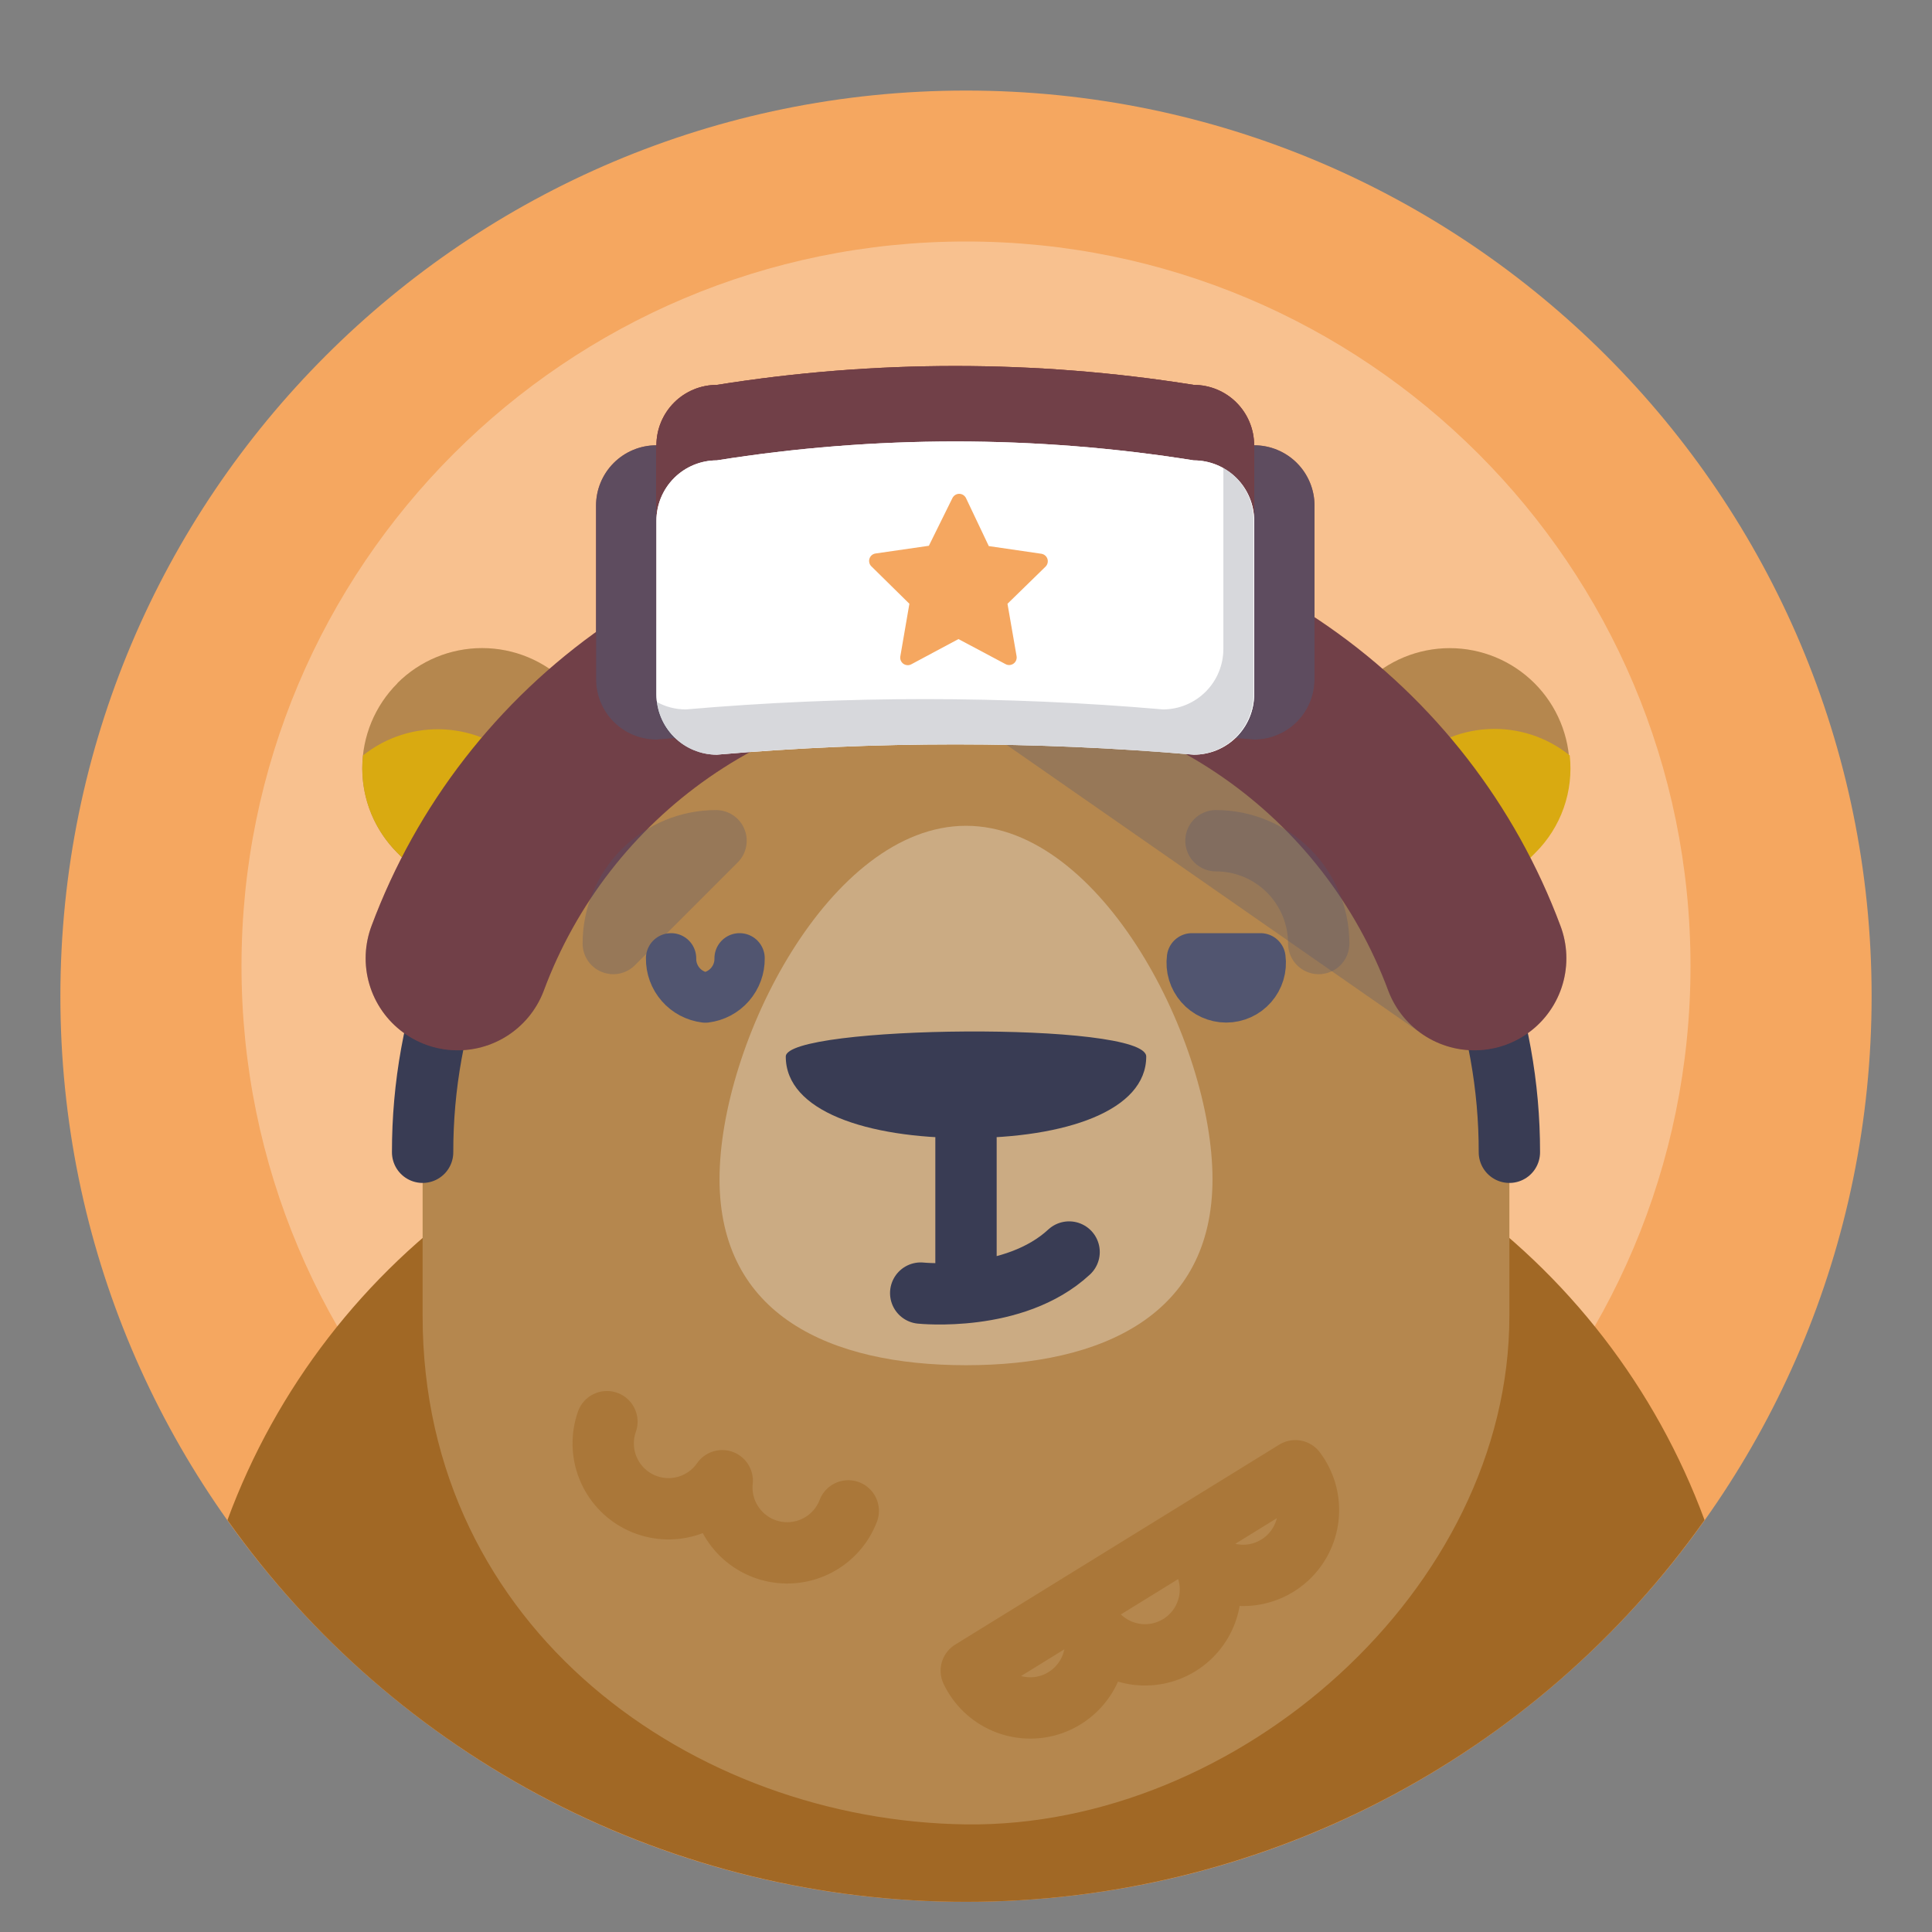 <svg width="63" height="63" viewBox="0 0 63 63" fill="none" xmlns="http://www.w3.org/2000/svg">
<rect x="0" y="0" width="63" height="63" fill="#808080" stroke="none"/>
<path d="M31.5 62.016C47.81 62.016 61.031 48.794 61.031 32.484C61.031 16.175 47.81 2.953 31.5 2.953C15.19 2.953 1.969 16.175 1.969 32.484C1.969 48.794 15.19 62.016 31.5 62.016Z" fill="#F5A760"/>
<path opacity="0.3" d="M31.5 55.125C44.548 55.125 55.125 44.548 55.125 31.5C55.125 18.452 44.548 7.875 31.5 7.875C18.452 7.875 7.875 18.452 7.875 31.5C7.875 44.548 18.452 55.125 31.5 55.125Z" fill="white"/>
<path d="M31.5 62.016C36.217 62.018 40.866 60.889 45.056 58.723C49.247 56.557 52.856 53.418 55.583 49.568C53.996 45.265 51.129 41.551 47.367 38.927C43.604 36.304 39.128 34.897 34.542 34.896H28.458C23.872 34.897 19.395 36.304 15.633 38.927C11.871 41.551 9.003 45.265 7.417 49.568C10.143 53.418 13.753 56.557 17.944 58.723C22.134 60.889 26.783 62.018 31.5 62.016Z" fill="#A16825"/>
<path d="M12.957 22.277C13.69 21.544 14.684 21.133 15.721 21.133C16.757 21.133 17.751 21.544 18.484 22.277L23.656 27.449L18.125 32.979L12.957 27.811C12.224 27.078 11.813 26.084 11.813 25.048C11.813 24.011 12.224 23.017 12.957 22.284L12.957 22.277Z" fill="#B5874E"/>
<path d="M21.612 29.497L17.04 24.924C16.36 24.245 15.454 23.839 14.494 23.786C13.534 23.732 12.588 24.034 11.837 24.634C11.773 25.213 11.841 25.8 12.035 26.35C12.229 26.899 12.545 27.398 12.959 27.809L18.127 32.977L21.612 29.497Z" fill="#D9AA11"/>
<path d="M44.873 32.978L39.343 27.448L44.511 22.279C45.244 21.547 46.238 21.135 47.274 21.135C48.311 21.135 49.305 21.547 50.038 22.279C50.771 23.012 51.182 24.006 51.182 25.043C51.182 26.079 50.771 27.073 50.038 27.806L44.87 32.974L44.873 32.978Z" fill="#B5874E"/>
<path d="M41.388 29.497L45.96 24.924C46.641 24.238 47.553 23.828 48.518 23.775C49.483 23.721 50.435 24.027 51.187 24.634C51.251 25.213 51.184 25.8 50.989 26.35C50.795 26.899 50.479 27.398 50.065 27.809L44.873 32.977L41.388 29.497Z" fill="#D9AA11"/>
<path d="M13.781 42.909V37.574C13.763 32.856 15.619 28.323 18.942 24.974C22.265 21.624 26.782 19.732 31.5 19.712C36.218 19.732 40.735 21.624 44.058 24.974C47.381 28.323 49.237 32.856 49.219 37.574V42.909C49.219 51.837 40.359 59.604 31.5 59.491C22.64 59.378 13.781 53.156 13.781 42.909Z" fill="#B5874E"/>
<path d="M48.077 31.249C48.835 33.271 49.222 35.414 49.219 37.574" stroke="#393C54" stroke-width="2" stroke-linecap="round" stroke-linejoin="round"/>
<path d="M31.5 19.712C35.109 19.718 38.631 20.826 41.593 22.888C44.556 24.949 46.818 27.867 48.077 31.249" stroke="#7F3838" stroke-width="6" stroke-miterlimit="10" stroke-linecap="round"/>
<path d="M14.923 31.249C14.165 33.271 13.778 35.414 13.781 37.574" stroke="#393C54" stroke-width="2" stroke-linecap="round" stroke-linejoin="round"/>
<path d="M31.5 19.712C27.891 19.718 24.369 20.826 21.407 22.888C18.445 24.949 16.182 27.867 14.923 31.249" stroke="#7F3838" stroke-width="6" stroke-miterlimit="10" stroke-linecap="round"/>
<path opacity="0.3" d="M31.5 19.712C27.891 19.718 24.369 20.826 21.407 22.888C18.445 24.949 16.182 27.867 14.923 31.249M31.5 19.712C35.109 19.718 38.631 20.826 41.593 22.888C44.556 24.949 46.818 27.867 48.077 31.249L31.5 19.712Z" stroke="#515570" stroke-width="6" stroke-linecap="round" stroke-linejoin="round"/>
<path opacity="0.3" d="M23.463 38.45C23.463 34.02 27.061 26.928 31.5 26.928C35.94 26.928 39.538 34.005 39.538 38.45C39.538 42.894 35.93 44.518 31.5 44.518C27.07 44.518 23.463 42.889 23.463 38.45Z" fill="white"/>
<path d="M37.377 34.453C37.377 36.22 34.743 37.111 31.5 37.111C28.256 37.111 25.623 36.23 25.623 34.453C25.623 33.429 37.377 33.297 37.377 34.453Z" fill="#393C54"/>
<path d="M30.023 42.166C30.023 42.166 33.075 42.486 34.862 40.827M31.5 37.121V41.718V37.121Z" stroke="#393C54" stroke-width="2" stroke-linecap="round" stroke-linejoin="round"/>
<path d="M24.117 31.249C24.122 31.563 24.01 31.867 23.804 32.103C23.598 32.34 23.311 32.491 23 32.529C22.689 32.491 22.402 32.34 22.196 32.103C21.99 31.867 21.878 31.563 21.883 31.249M41.103 31.249C41.124 31.408 41.111 31.57 41.064 31.724C41.018 31.877 40.939 32.019 40.833 32.14C40.727 32.261 40.597 32.358 40.451 32.424C40.305 32.49 40.146 32.525 39.985 32.525C39.825 32.525 39.666 32.49 39.52 32.424C39.374 32.358 39.243 32.261 39.138 32.14C39.032 32.019 38.953 31.877 38.907 31.724C38.86 31.57 38.847 31.408 38.868 31.249H41.103Z" stroke="#515570" stroke-width="1.64" stroke-linecap="round" stroke-linejoin="round"/>
<path opacity="0.3" d="M43.002 30.767C43.002 29.878 42.649 29.025 42.021 28.396C41.392 27.768 40.54 27.415 39.651 27.415M19.998 30.767C19.998 29.878 20.351 29.025 20.979 28.396C21.608 27.768 22.46 27.415 23.349 27.415L19.998 30.767Z" stroke="#515570" stroke-width="2" stroke-linecap="round" stroke-linejoin="round"/>
<path d="M40.896 14.52C37.674 14.009 34.41 13.816 31.151 13.944C27.891 13.816 24.627 14.009 21.405 14.52C20.883 14.52 20.382 14.727 20.013 15.096C19.644 15.465 19.436 15.966 19.436 16.488V22.148C19.436 22.671 19.644 23.171 20.013 23.541C20.382 23.91 20.883 24.117 21.405 24.117C22.429 24.029 23.453 23.96 24.477 23.91C24.746 24.045 25.042 24.115 25.343 24.117C27.279 23.95 29.215 23.845 31.151 23.802C33.09 23.841 35.026 23.947 36.958 24.117C37.259 24.115 37.556 24.045 37.825 23.91C38.848 23.96 39.872 24.029 40.896 24.117C41.418 24.117 41.919 23.91 42.288 23.541C42.657 23.171 42.865 22.671 42.865 22.148V16.488C42.865 15.966 42.657 15.465 42.288 15.096C41.919 14.727 41.418 14.52 40.896 14.52Z" fill="#7F3838"/>
<path opacity="0.7" d="M40.896 14.52C37.674 14.009 34.41 13.816 31.151 13.944C27.891 13.816 24.627 14.009 21.405 14.52C20.883 14.52 20.382 14.727 20.013 15.096C19.644 15.465 19.436 15.966 19.436 16.488V22.148C19.436 22.671 19.644 23.171 20.013 23.541C20.382 23.91 20.883 24.117 21.405 24.117C22.429 24.029 23.453 23.96 24.477 23.91C24.746 24.045 25.042 24.115 25.343 24.117C27.279 23.95 29.215 23.845 31.151 23.802C33.09 23.841 35.026 23.947 36.958 24.117C37.259 24.115 37.556 24.045 37.825 23.91C38.848 23.96 39.872 24.029 40.896 24.117C41.418 24.117 41.919 23.91 42.288 23.541C42.657 23.171 42.865 22.671 42.865 22.148V16.488C42.865 15.966 42.657 15.465 42.288 15.096C41.919 14.727 41.418 14.52 40.896 14.52Z" fill="#515570"/>
<path d="M38.927 12.551C33.775 11.729 28.526 11.729 23.374 12.551C22.852 12.551 22.351 12.758 21.982 13.127C21.613 13.497 21.405 13.997 21.405 14.52V20.18C21.405 20.702 21.613 21.203 21.982 21.572C22.351 21.941 22.852 22.148 23.374 22.148C28.549 21.701 33.752 21.701 38.927 22.148C39.449 22.148 39.95 21.941 40.319 21.572C40.688 21.203 40.896 20.702 40.896 20.18V14.52C40.896 13.997 40.688 13.497 40.319 13.127C39.95 12.758 39.449 12.551 38.927 12.551Z" fill="#7F3838"/>
<path d="M38.927 12.551C33.775 11.729 28.526 11.729 23.374 12.551C22.852 12.551 22.351 12.758 21.982 13.127C21.613 13.497 21.405 13.997 21.405 14.52V20.18C21.405 20.702 21.613 21.203 21.982 21.572C22.351 21.941 22.852 22.148 23.374 22.148C28.549 21.701 33.752 21.701 38.927 22.148C39.449 22.148 39.95 21.941 40.319 21.572C40.688 21.203 40.896 20.702 40.896 20.18V14.52C40.896 13.997 40.688 13.497 40.319 13.127C39.95 12.758 39.449 12.551 38.927 12.551Z" fill="#7F3838"/>
<path opacity="0.3" d="M38.927 12.551C33.775 11.729 28.526 11.729 23.374 12.551C22.852 12.551 22.351 12.758 21.982 13.127C21.613 13.497 21.405 13.997 21.405 14.52V20.18C21.405 20.702 21.613 21.203 21.982 21.572C22.351 21.941 22.852 22.148 23.374 22.148C28.549 21.701 33.752 21.701 38.927 22.148C39.449 22.148 39.95 21.941 40.319 21.572C40.688 21.203 40.896 20.702 40.896 20.18V14.52C40.896 13.997 40.688 13.497 40.319 13.127C39.95 12.758 39.449 12.551 38.927 12.551Z" fill="#515570"/>
<path d="M38.927 15.012C33.775 14.19 28.526 14.19 23.374 15.012C22.852 15.012 22.351 15.219 21.982 15.588C21.613 15.958 21.405 16.458 21.405 16.98V22.641C21.405 23.163 21.613 23.664 21.982 24.033C22.351 24.402 22.852 24.609 23.374 24.609C28.549 24.162 33.752 24.162 38.927 24.609C39.449 24.609 39.95 24.402 40.319 24.033C40.688 23.664 40.896 23.163 40.896 22.641V16.98C40.896 16.458 40.688 15.958 40.319 15.588C39.95 15.219 39.449 15.012 38.927 15.012Z" fill="white"/>
<path d="M38.927 15.012C33.775 14.19 28.526 14.19 23.374 15.012C22.852 15.012 22.351 15.219 21.982 15.588C21.613 15.958 21.405 16.458 21.405 16.98V22.641C21.405 23.163 21.613 23.664 21.982 24.033C22.351 24.402 22.852 24.609 23.374 24.609C28.549 24.162 33.752 24.162 38.927 24.609C39.449 24.609 39.95 24.402 40.319 24.033C40.688 23.664 40.896 23.163 40.896 22.641V16.98C40.896 16.458 40.688 15.958 40.319 15.588C39.95 15.219 39.449 15.012 38.927 15.012Z" fill="white"/>
<path opacity="0.2" d="M39.892 15.258V21.164C39.892 21.686 39.684 22.187 39.315 22.556C38.946 22.925 38.445 23.133 37.923 23.133C32.748 22.685 27.545 22.685 22.37 23.133C22.024 23.135 21.684 23.045 21.386 22.872C21.442 23.353 21.675 23.796 22.038 24.117C22.401 24.437 22.87 24.613 23.354 24.609C28.529 24.162 33.733 24.162 38.907 24.609C39.429 24.609 39.93 24.402 40.3 24.033C40.669 23.663 40.876 23.163 40.876 22.641V16.98C40.879 16.632 40.79 16.289 40.617 15.986C40.444 15.683 40.194 15.432 39.892 15.258Z" fill="#393C54"/>
<path d="M31.254 20.839L32.789 21.656C32.83 21.678 32.877 21.689 32.923 21.686C32.969 21.682 33.014 21.666 33.051 21.639C33.089 21.612 33.118 21.574 33.135 21.531C33.152 21.488 33.157 21.441 33.149 21.395L32.853 19.688L34.094 18.477C34.126 18.445 34.149 18.405 34.16 18.36C34.171 18.316 34.169 18.27 34.156 18.227C34.142 18.183 34.117 18.145 34.082 18.115C34.048 18.085 34.006 18.066 33.961 18.058L32.243 17.807L31.5 16.242C31.48 16.201 31.448 16.166 31.409 16.141C31.37 16.116 31.325 16.103 31.278 16.103C31.232 16.103 31.187 16.116 31.148 16.141C31.109 16.166 31.077 16.201 31.057 16.242L30.289 17.797L28.547 18.049C28.502 18.056 28.46 18.076 28.425 18.105C28.391 18.135 28.366 18.174 28.352 18.217C28.338 18.26 28.337 18.306 28.348 18.351C28.358 18.395 28.381 18.435 28.414 18.467L29.654 19.688L29.359 21.4C29.351 21.446 29.355 21.493 29.372 21.536C29.39 21.579 29.419 21.617 29.456 21.644C29.494 21.671 29.538 21.687 29.585 21.69C29.631 21.694 29.677 21.683 29.718 21.661L31.254 20.839Z" fill="#F5A760"/>
<path opacity="0.5" d="M19.791 46.359C19.619 46.846 19.63 47.378 19.821 47.857C20.012 48.336 20.37 48.73 20.83 48.965C21.289 49.2 21.818 49.261 22.318 49.135C22.819 49.01 23.257 48.707 23.551 48.284C23.497 48.798 23.632 49.314 23.931 49.736C24.229 50.159 24.671 50.458 25.174 50.578C25.677 50.699 26.207 50.632 26.664 50.391C27.122 50.15 27.476 49.751 27.661 49.268M31.672 54.48C31.894 54.946 32.278 55.315 32.752 55.52C33.226 55.724 33.758 55.75 34.249 55.592C34.74 55.433 35.157 55.102 35.423 54.66C35.689 54.218 35.785 53.694 35.693 53.186C36.021 53.584 36.482 53.849 36.99 53.934C37.498 54.018 38.02 53.915 38.459 53.644C38.897 53.373 39.223 52.953 39.375 52.46C39.527 51.968 39.496 51.437 39.286 50.966C39.7 51.265 40.206 51.406 40.715 51.364C41.223 51.321 41.7 51.097 42.057 50.733C42.414 50.369 42.63 49.889 42.663 49.38C42.697 48.871 42.546 48.367 42.239 47.959L31.672 54.48Z" stroke="#A16825" stroke-width="2" stroke-linecap="round" stroke-linejoin="round"/>
</svg>

